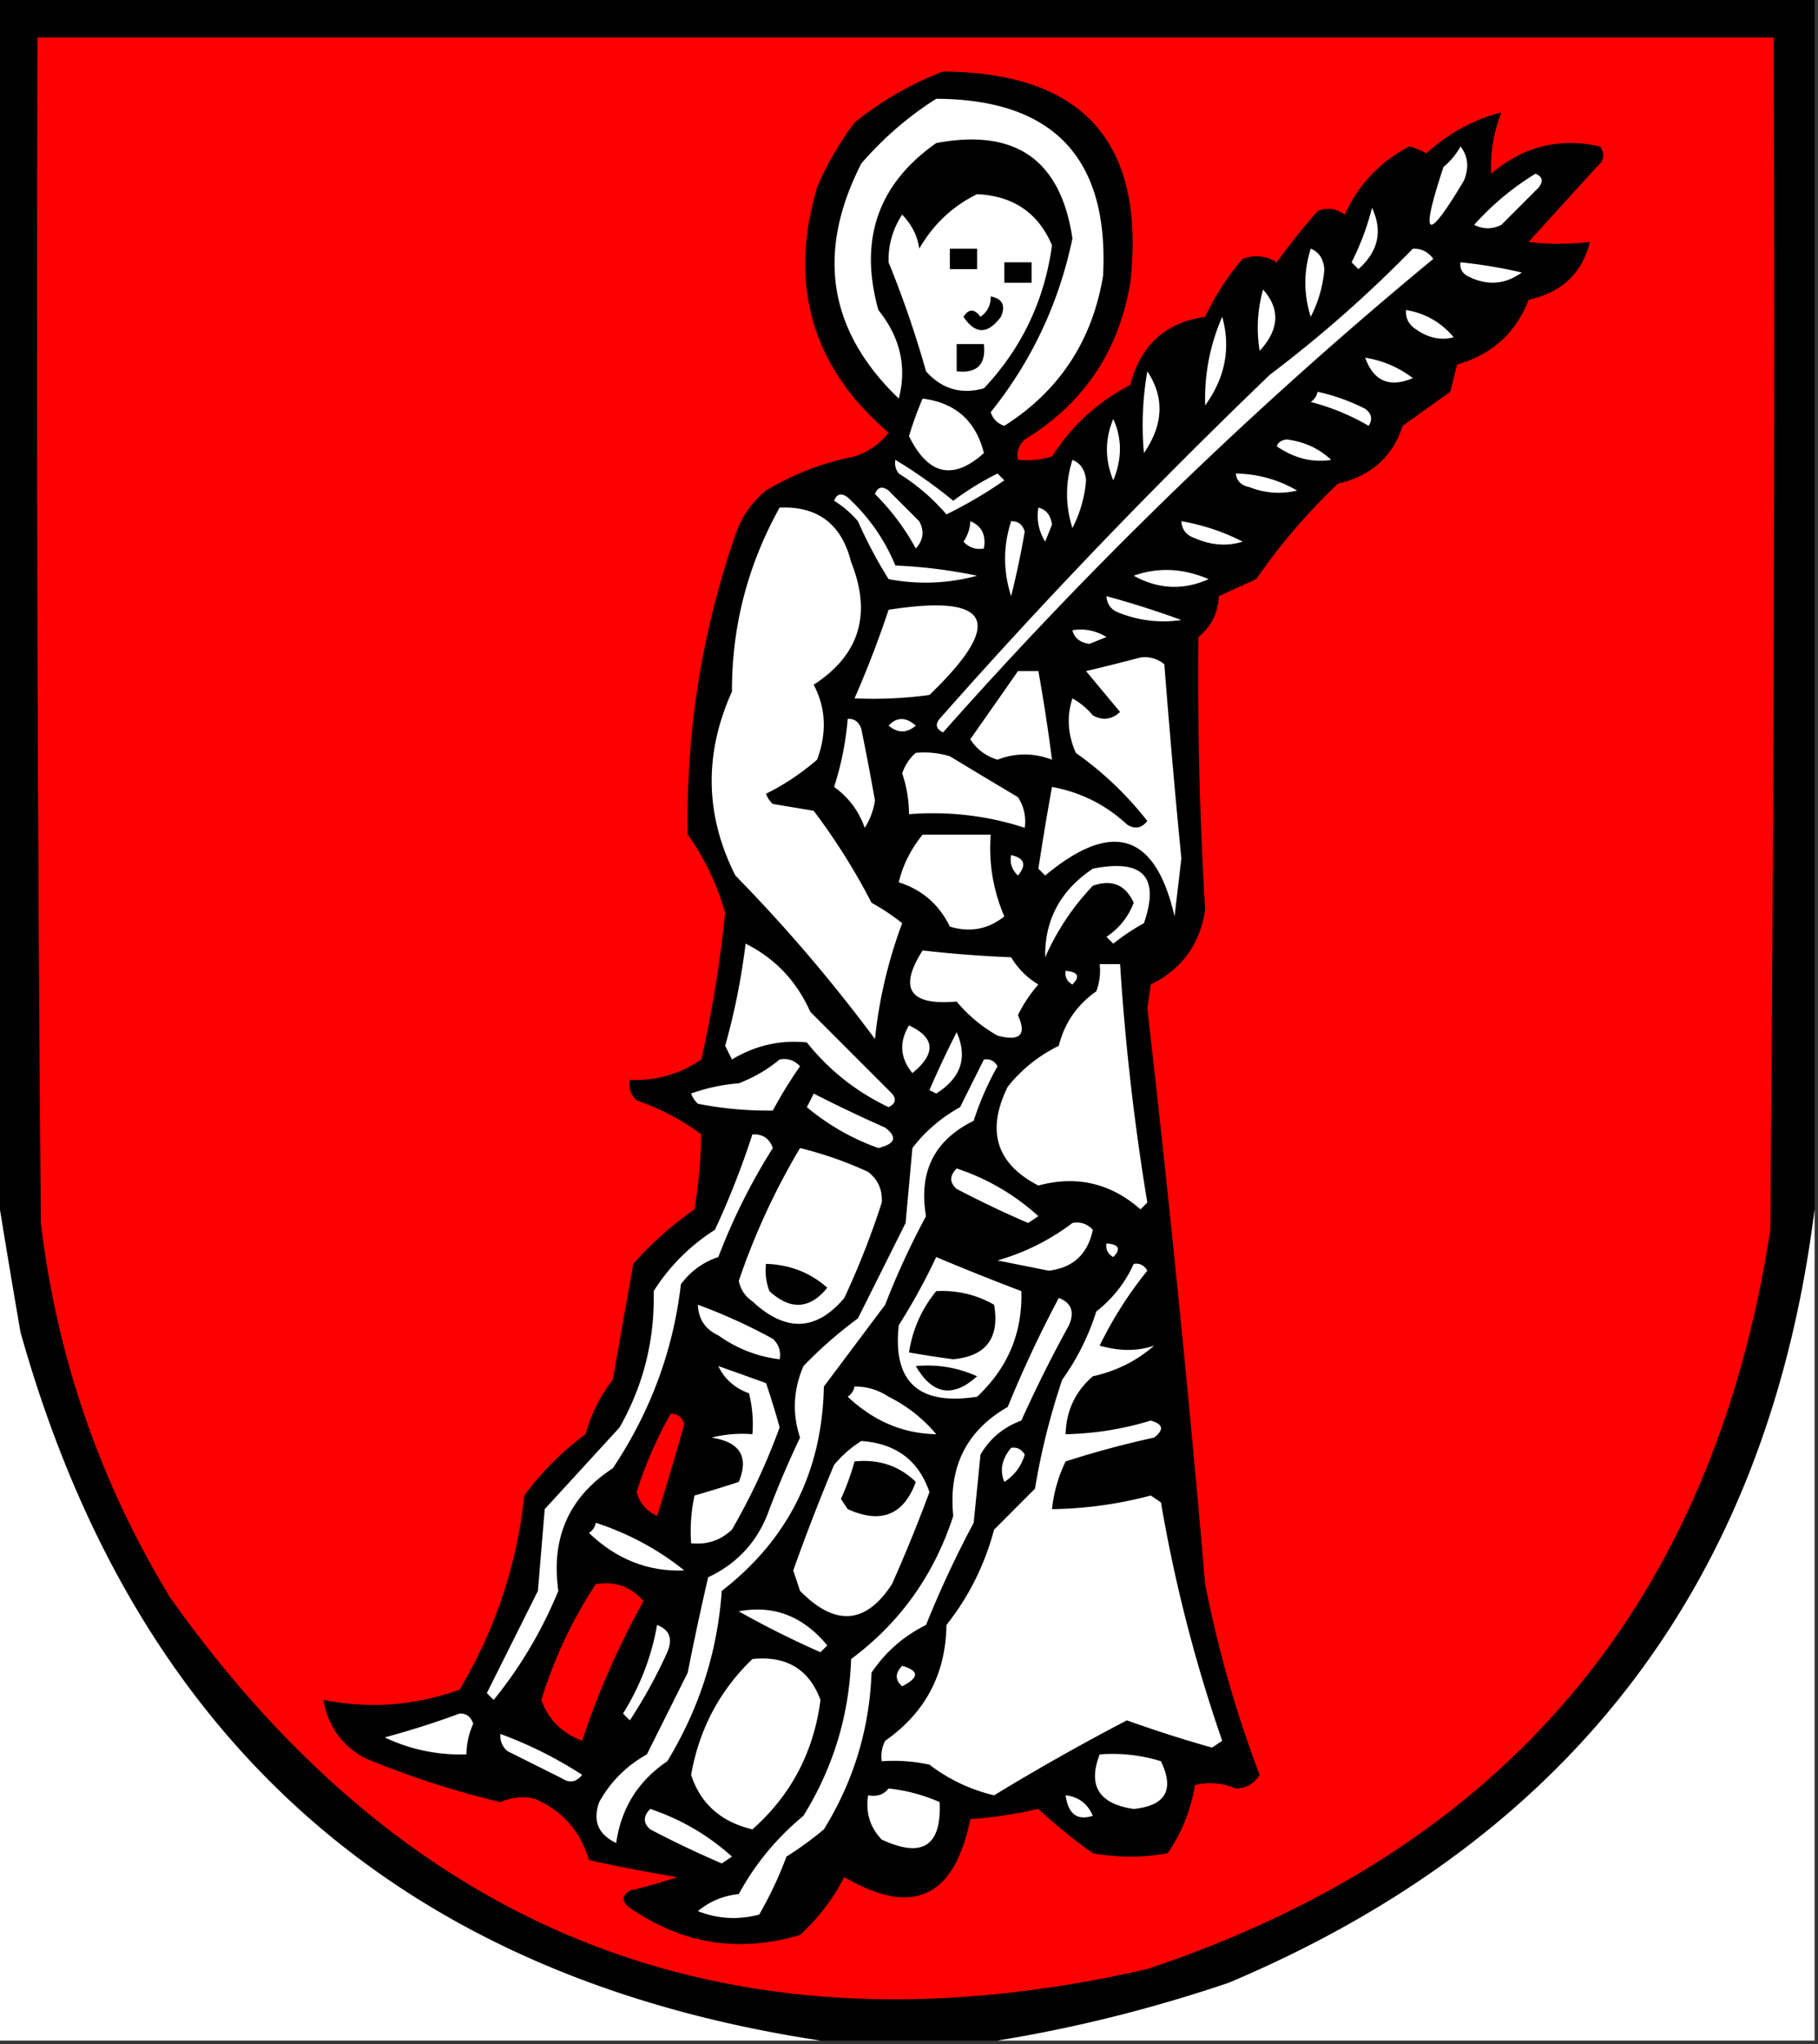 <svg xmlns="http://www.w3.org/2000/svg" width="267" height="300" style="shape-rendering:geometricPrecision;text-rendering:geometricPrecision;image-rendering:optimizeQuality;fill-rule:evenodd;clip-rule:evenodd"><rect width="100%" height="100%" fill="#333333" stroke="none"/><path style="opacity:1" d="M-.5-.5h267v178c-6.804 54.315-35.47 92.148-86 113.5-11.225 3.806-22.559 6.64-34 8.5h-26C59.018 290.191 19.851 255.525 3 195.5a1864.598 1864.598 0 0 1-3.5-21V-.5z"/><path style="opacity:1" fill="#fe0000" d="M5.5 5.5h255c.167 58.334 0 116.668-.5 175-8.452 54.783-38.952 90.95-91.5 108.5-60.111 13.746-107.944-4.421-143.5-54.5-10.31-16.932-16.644-35.265-19-55-.5-57.999-.667-115.999-.5-174z"/><path style="opacity:1" d="M138.5 10.5c20.641.141 29.807 10.475 27.5 31-1.7 10.086-6.867 17.752-15.5 23-.886.825-1.219 1.825-1 3 1.699.16 3.366-.007 5-.5 2.898-4.531 6.732-8.031 11.5-10.5 1.487-5.824 5.154-9.158 11-10a35.988 35.988 0 0 1 5.5-8.5c1.735-.651 3.402-.485 5 .5 1.88-2.591 3.88-5.091 6-7.5 1.399-.595 2.732-.428 4 .5 2.05-4.467 5.217-7.8 9.5-10a11.47 11.47 0 0 1 2.5 1c3.253-2.956 6.92-4.956 11-6-1.139 2.925-1.639 5.925-1.5 9 4.734-4.017 10.067-5.35 16-4 .749 1.135.583 2.135-.5 3l-10 11c2.873.376 5.873.376 9 0-1.137 4.606-4.137 7.44-9 8.5-1.902 4.9-5.402 8.067-10.5 9.5l-1 4-7 5c-1.45 4.516-4.616 7.349-9.5 8.5a87.946 87.946 0 0 0-12 14c-1.851.837-3.684 1.67-5.5 2.5-.113 2.474-1.113 4.474-3 6a566.113 566.113 0 0 0 1 40c-.762 5.089-3.428 8.756-8 11l-.5 3.5a3007.91 3007.91 0 0 1 8.5 84.5c1.9 9.683 4.567 19.016 8 28-.804 1.304-1.971 1.971-3.5 2-1.973-.831-3.973-.998-6-.5a24.75 24.75 0 0 1-4 10 30.485 30.485 0 0 1-11 0 74.335 74.335 0 0 1-8-6.5 65.75 65.75 0 0 1-10 1.5c-2.325 11.544-8.491 14.378-18.5 8.5-1.631 3.165-3.798 5.998-6.5 8.5-8.985 2.669-17.319 1.335-25-4-1.211-.893-1.211-1.726 0-2.5a81.836 81.836 0 0 0 7-2 216.17 216.17 0 0 1-13-2.5c-1.298-4.294-3.965-7.294-8-9-1.679-.395-3.345-.228-5 .5a131.955 131.955 0 0 1-20-6.5c-3.363-1.899-5.363-4.732-6-8.5 6.771 1.344 13.438.844 20-1.5 5.25-8.84 8.416-18.34 9.5-28.5a42.105 42.105 0 0 1 9-9 22.583 22.583 0 0 1 4-8l3-17a51.029 51.029 0 0 1 9-8c.59-3.701.923-7.368 1-11-2.84-2.126-6.007-3.793-9.5-5-.886-.825-1.219-1.825-1-3 3.888.155 7.388-.845 10.5-3a183.683 183.683 0 0 0 3.5-21.5 36.637 36.637 0 0 0-5.5-11.5c-.265-15.075 2.068-29.742 7-44 .883-2.602 2.383-4.77 4.5-6.5a39.995 39.995 0 0 1 13-5c2.055-.687 3.721-1.854 5-3.5-11.241-9.615-14.741-21.615-10.5-36a45.15 45.15 0 0 1 5.5-9.5c4.032-3.239 8.366-5.739 13-7.5z"/><path style="opacity:1" fill="#fefffe" d="M137.5 14.5c17.239.073 25.405 8.74 24.5 26-1.598 9.546-6.432 16.88-14.5 22-1-.333-1.667-1-2-2 6.032-7.536 10.032-16.036 12-25.5-1.701-11.531-8.368-16.198-20-14-8.549 5.994-11.383 14.16-8.5 24.5 3.211 4.004 4.211 8.337 3 13-10.352-9.935-12.185-21.435-5.5-34.5 3.246-3.753 6.913-6.92 11-9.5zM214.5 21.5c1.113 1.446 1.28 3.113.5 5-5.513 9.264-6.513 8.598-3-2a10.526 10.526 0 0 0 2.5-3zM225.5 25.5c1.025.397 1.192 1.063.5 2l-5.5 5.5c-1.333.667-2.667.667-4 0 2.702-2.995 5.702-5.495 9-7.5z"/><path style="opacity:1" fill="#fefffe" d="M143.5 28.5c5.323.25 8.99 2.75 11 7.5-1.099 8.089-4.432 15.089-10 21-3.35.93-6.183.096-8.5-2.5a149.678 149.678 0 0 0-5.5-16c-.058-2.557.609-4.89 2-7 1.444 1.527 2.278 3.194 2.5 5 2.077-3.58 4.91-6.247 8.5-8zM201.5 30.5c1.595 3.41.928 6.41-2 9l-1-1a38.303 38.303 0 0 0 3-8z"/><path style="opacity:1" d="M139.5 36.5h4v3h-4v-3z"/><path style="opacity:1" fill="#fefffe" d="M192.5 36.5c1.193.47 1.86 1.47 2 3a18.359 18.359 0 0 1-2 7c-1.053-3.315-1.053-6.648 0-10zM207.5 36.5c1.256-.039 2.256.461 3 1.5a644.307 644.307 0 0 0-72 69.5c-1.021-.502-1.188-1.168-.5-2 15.167-17.18 31.334-34.013 48.5-50.5a185.653 185.653 0 0 0 21-18.5z"/><path style="opacity:1" d="M147.5 38.5h4v3h-4v-3z"/><path style="opacity:1" fill="#fefffe" d="M214.5 38.5c3.022.304 6.022.804 9 1.5-2.514 1.804-5.181 1.97-8 .5-.798-.457-1.131-1.124-1-2zM185.5 42.5c2.548 2.866 2.381 5.866-.5 9a20.682 20.682 0 0 1 .5-9z"/><path style="opacity:1" d="M145.5 43.5c1.725.343 2.225 1.343 1.5 3-1.931 2.605-3.764 2.605-5.5 0 .774-1.211 1.607-1.211 2.5 0 1.039-.744 1.539-1.744 1.5-3z"/><path style="opacity:1" fill="#fefffe" d="M206.5 45.5c2.808.47 5.142 1.803 7 4-2.023.541-4.023.041-6-1.5-.752-.67-1.086-1.504-1-2.5zM179.5 46.5c1.281 4.577.448 8.91-2.5 13a29.84 29.84 0 0 1 2.5-13z"/><path style="opacity:1" d="M140.5 50.5h4c.333 3-1 4.333-4 4v-4z"/><path style="opacity:1" fill="#fefffe" d="M200.5 52.5a15.442 15.442 0 0 1 7 3c-3.43 1.45-5.763.45-7-3zM168.5 54.5c2.546 3.813 2.38 7.813-.5 12-.357-4.01-.19-8.01.5-12zM193.5 57.5a29.291 29.291 0 0 1 7 2.5c.951.718 1.117 1.55.5 2.5a33.287 33.287 0 0 0-8.5-3.5c.556-.383.889-.883 1-1.5zM135.5 58.5c4.819.609 7.819 3.276 9 8-4.534 4.065-8.2 3.231-11-2.5a53.424 53.424 0 0 1 2-5.5zM163.5 61.5c1.303 2.855 1.303 5.855 0 9-1.241-3.037-1.241-6.037 0-9zM187.5 65.5c.235-.597.735-.93 1.5-1 2.577.335 4.744 1.335 6.5 3-2.747.433-5.413-.234-8-2z"/><path style="opacity:1" fill="#fefffe" d="M131.5 67.5a71.407 71.407 0 0 1 8.5 6 42.267 42.267 0 0 1 6.5-4l1 1a65.845 65.845 0 0 1-8.5 5 30.253 30.253 0 0 0-7-6 2.429 2.429 0 0 1-.5-2zM157.5 67.5c1.193.47 1.86 1.47 2 3a18.359 18.359 0 0 1-2 7c-1.053-3.315-1.053-6.648 0-10zM181.5 69.5c3.253.062 6.253.896 9 2.5-2.366.563-4.699.396-7-.5-1.213-.247-1.88-.914-2-2zM128.5 72.5c.397-1.025 1.063-1.192 2-.5l4.5 4.5c.781 1.444.614 2.777-.5 4a34.975 34.975 0 0 0-6-8z"/><path style="opacity:1" fill="#fefffe" d="M122.5 73.5c.397-1.025 1.063-1.192 2-.5 3.084 2.843 5.417 6.176 7 10 4.041.174 8.041.674 12 1.5a28.725 28.725 0 0 1-13 .5 67.737 67.737 0 0 1-4.5-8.5 14.694 14.694 0 0 0-3.5-3zM114.5 74.5c5.61-.236 9.11 2.431 10.5 8 3.062 7.64 1.229 13.64-5.5 18 1.801 3.41 1.968 7.076.5 11-2.341 2.021-4.841 3.688-7.5 5a3.647 3.647 0 0 0 1 1.5l6 1a93.983 93.983 0 0 1 8.5 13.5 32.367 32.367 0 0 1 4.5 3 68.695 68.695 0 0 0-4 17 230.898 230.898 0 0 0-20.5-24c-4.464-8.844-4.631-17.844-.5-27-.027-9.557 2.306-18.557 7-27zM152.5 74.5c1.149.291 1.816 1.124 2 2.5l-1 2.5c-.952-1.545-1.285-3.212-1-5zM142.5 76.5c1.676.683 2.343 2.017 2 4-1.175.219-2.175-.114-3-1a5.575 5.575 0 0 0 1-3zM148.5 76.5c.997-.03 1.664.47 2 1.5a127.204 127.204 0 0 1-2 9.5c-1.183-3.675-1.183-7.341 0-11zM173.5 76.5a31.022 31.022 0 0 1 9 3c-2.266.706-4.599.54-7-.5-1.256-.417-1.923-1.25-2-2.5zM166.5 84.5c3.574-1.274 7.241-1.107 11 .5-3.706 1.665-7.373 1.498-11-.5zM162.5 87.5a138.144 138.144 0 0 1 11 3.5c-3.058.458-6.058.124-9-1-1.256-.417-1.923-1.25-2-2.5z"/><path style="opacity:1" fill="#fefffe" d="M130.5 89.5c15.131-2.367 17.131 1.8 6 12.5a60.931 60.931 0 0 1-11 .5 150.545 150.545 0 0 0 5-13zM157.5 92.5c1.788-.285 3.455.048 5 1l-2.5 1c-1.376-.184-2.209-.85-2.5-2zM167.5 96.5c1.322-.17 2.489.163 3.5 1a1449.68 1449.68 0 0 0 2.5 28.5l-1 8.5c-2.807-12.209-9.14-14.209-19-6l-1-1a429.937 429.937 0 0 1 2-12c4.214.774 7.881 2.607 11 5.5 1.135.749 2.135.583 3-.5a49.74 49.74 0 0 0-10.5-10c-1.19-2.694-1.356-5.361-.5-8a10.756 10.756 0 0 1 3 2.5c1.444.781 2.777.614 4-.5l-5-6a345.429 345.429 0 0 0 8-2zM149.5 98.5h3a262.857 262.857 0 0 1 2 13c-2.7-1.016-5.366-1.016-8 0-1.73-.526-3.064-1.526-4-3 2.359-3.351 4.692-6.685 7-10zM124.5 105.5c.997-.03 1.664.47 2 1.5a399.884 399.884 0 0 1 2 10.5 10.258 10.258 0 0 1-1.5 4c-.879-2.479-2.379-4.479-4.5-6a44.36 44.36 0 0 0 2-10zM130.5 106.5c1.208-1.282 2.542-1.282 4 0-1.308 1.126-2.642 1.126-4 0zM134.5 110.5a12.93 12.93 0 0 1 5 .5 1341.79 1341.79 0 0 0 10 6c.88 1.356 1.214 2.856 1 4.5-5.432-1.781-11.099-2.448-17-2a19.048 19.048 0 0 0-1-6c.442-1.239 1.109-2.239 2-3zM135.5 122.5h10c-.312 4.175.355 8.175 2 12-2.367 1.895-5.034 2.395-8 1.5-1.587-3.256-4.087-5.423-7.5-6.5.579-2.492 1.746-4.825 3.5-7zM148.5 125.5c1.965.448 2.298 1.448 1 3-.886-.825-1.219-1.825-1-3z"/><path style="opacity:1" fill="#fefffe" d="M160.5 127.5c7.367-1.474 9.867 1.192 7.5 8a32.367 32.367 0 0 0-4.5 3l-1-1c1.881-1.262 3.214-2.929 4-5-1.196-2.638-3.196-3.471-6-2.5a36.667 36.667 0 0 0-7 10.5c-.086-5.488 2.248-9.822 7-13zM109.5 138.5c4.317 2.153 7.484 5.486 9.5 10l12 12c.688.832.521 1.498-.5 2-4.768-2.276-8.768-5.443-12-9.5-3.893-.4-7.56.433-11 2.5l-1-2a99.528 99.528 0 0 0 3-15zM135.5 139.5c4.337.494 8.67.827 13 1 1 1.667 2.333 3 4 4a19.953 19.953 0 0 0-3 4.5c1.315 2.88.315 3.88-3 3a21.53 21.53 0 0 1-6-5c-6.921.611-8.588-1.889-5-7.5zM161.5 141.5h3a351.435 351.435 0 0 0 4 35l-1 1c-4.371-3.843-9.371-5.009-15-3.5-6.188-3.192-7.688-8.025-4.5-14.5a21.754 21.754 0 0 1 7.5-6c.827-3.332 2.66-5.999 5.5-8a8.43 8.43 0 0 0 .5-4zM156.5 142.5c1.837.139 2.17.806 1 2-.798-.457-1.131-1.124-1-2zM133.5 150.5c3.844 1.791 4.011 4.125.5 7-1.807-2.206-1.974-4.539-.5-7zM140.5 151.5c1.645 3.703.645 6.703-3 9l-1-.5a146.438 146.438 0 0 1 4-8.5z"/><path style="opacity:1" fill="#fefffe" d="M114.5 155.5c1.175-.219 2.175.114 3 1a64.501 64.501 0 0 0-4 6.5 53.368 53.368 0 0 1-11-1 3.647 3.647 0 0 1-1-1.5 26.724 26.724 0 0 1 7-1.5c2.258-.876 4.258-2.043 6-3.5zM144.5 155.5c.876-.131 1.543.202 2 1a42.638 42.638 0 0 0-3.5 8c-5.785 2.836-8.119 7.502-7 14a114.436 114.436 0 0 0-6 13l-9 12c-.252 12.451-5.252 22.451-15 30-.627 8.937-3.294 17.27-8 25-4.282 2.9-6.782 6.9-7.5 12-2.644-1.241-3.477-3.241-2.5-6 1.667-3 4-5.333 7-7l6-12a440.146 440.146 0 0 1 3-14c4.395-2.062 7.395-5.396 9-10a145.357 145.357 0 0 1 4.5-10.5c-1.166-3.528-.999-7.028.5-10.5a62.744 62.744 0 0 1 8-7l7-14 1-11c1.88-2.453 4.213-4.453 7-6l3.5-7zM119.5 160.5a201.58 201.58 0 0 0 10.5 5c1.828 1.386 1.495 2.386-1 3a34.06 34.06 0 0 1-10.5-6c.363-.683.696-1.35 1-2zM110.5 166.5c1.495-.085 2.495.581 3 2a89.655 89.655 0 0 0-8 16c-2.247.745-4.08 2.078-5.5 4-1.131 9.718-4.465 18.718-10 27-6.434 4.21-9.1 10.21-8 18-2.44 5.897-5.606 11.231-9.5 16l-1-1 7.5-15 1-12 11-12c3.51-6.2 5.177-12.866 5-20a28.98 28.98 0 0 1 9-9 124.368 124.368 0 0 0 5.5-14z"/><path style="opacity:1" fill="#fefffe" d="M117.5 168.5a55.622 55.622 0 0 1 10 3.5c1.444 1.126 2.11 2.626 2 4.5a119.975 119.975 0 0 1-5.5 14c-4.109 4.889-8.609 5.055-13.5.5-1.074-.739-1.741-1.739-2-3a102.338 102.338 0 0 1 9-19.5zM140.5 171.5a33.22 33.22 0 0 1 12 7l-1.5 1a150.87 150.87 0 0 1-10.5-5c-1.062-.925-1.062-1.925 0-3zM-.5 174.5c1.103 6.866 2.27 13.866 3.5 21 16.851 60.025 56.018 94.691 117.5 104H-.5v-125zM266.5 177.5v122h-120c11.441-1.86 22.775-4.694 34-8.5 50.53-21.352 79.196-59.185 86-113.5zM157.5 179.5c1.175-.219 2.175.114 3 1-.759 3.595-2.926 5.595-6.5 6l-7.5-1.5c4.066-1.179 7.733-3.012 11-5.5zM162.5 182.5c1.837.139 2.17.806 1 2-.798-.457-1.131-1.124-1-2zM137.5 184.5a374 374 0 0 0 12.5 5c.184 6.107-1.983 11.274-6.5 15.5-8.588 1.332-12.421-2.168-11.5-10.5a92.704 92.704 0 0 0 5.5-10z"/><path style="opacity:1" d="M112.5 185.5c3.494.114 6.494 1.28 9 3.5-2.57 3.167-5.403 3.333-8.5.5a8.43 8.43 0 0 1-.5-4z"/><path style="opacity:1" fill="#fefffe" d="M166.5 185.5c.876-.131 1.543.202 2 1a57.82 57.82 0 0 0-7 11c2.916.838 5.582.838 8 0-2.55 2.237-5.55 3.737-9 4.5-2.578 2.228-3.911 5.061-4 8.5a45.553 45.553 0 0 0 12.5-2c1.826.51 1.993 1.344.5 2.5a135.76 135.76 0 0 0-13 3.5 21.028 21.028 0 0 0-2 7 59.447 59.447 0 0 0 14.5-2l1.5 1a219.58 219.58 0 0 0 9 35l-1.5 1a190.373 190.373 0 0 1-12.5-4 334.449 334.449 0 0 0-19.5 11 25.01 25.01 0 0 1-9.5-4.5 24.935 24.935 0 0 0-7-.5 4.934 4.934 0 0 1 .5-3c5.896-4.125 8.896-9.792 9-17 3.273-4.123 5.606-8.789 7-14l6-6a102.222 102.222 0 0 1 4-16 35.145 35.145 0 0 0 5-10c2.454-1.941 4.287-4.275 5.5-7z"/><path style="opacity:1" d="M137.5 189.5c3.045-.158 5.879.509 8.5 2 .833 4.877-1.167 7.543-6 8a151.471 151.471 0 0 1-6.5-1c.523-3.378 1.856-6.378 4-9z"/><path style="opacity:1" fill="#fefffe" d="M155.5 190.5c1.844.704 2.344 2.037 1.5 4a193.73 193.73 0 0 0-7 14c-2.635.973-4.635 2.64-6 5l-1 10c-2.607 4.88-4.94 9.88-7 15-3.31 1.646-5.977 3.98-8 7-.31 8.286-2.643 15.952-7 23a51.064 51.064 0 0 1-5.5 4 55.184 55.184 0 0 1-4 8.5c-3.054.821-6.054.655-9-.5 1.72-1.434 3.72-2.267 6-2.5 2.384-4.393 5.551-8.226 9.5-11.5 4.378-7.078 6.711-14.744 7-23 7.183-5.338 12.183-12.338 15-21-.727-7.198 1.939-12.531 8-16a174.082 174.082 0 0 1 7.5-16zM102.5 191.5a81.031 81.031 0 0 1 11 5c.886.825 1.219 1.825 1 3-3.245-.38-6.245-1.547-9-3.5-1.939-.908-2.939-2.408-3-4.5zM105.5 200.5c2.312.82 4.646 1.653 7 2.5a109.636 109.636 0 0 1 2 6.5 94.114 94.114 0 0 1-7 15c-1.673 1.586-3.673 2.253-6 2-.163-2.357.003-4.69.5-7a168.028 168.028 0 0 0 6.5-2c1.519-3.686.186-5.853-4-6.5a18.453 18.453 0 0 1 6-.5 18.453 18.453 0 0 0-.5-6c-2.118-.783-3.618-2.116-4.5-4z"/><path style="opacity:1" d="M134.5 200.5c3.149-.289 6.149.211 9 1.5-3.559 3.208-6.559 2.708-9-1.5z"/><path style="opacity:1" fill="#fefffe" d="M125.5 203.5c1.808-.009 3.475.491 5 1.5a21.569 21.569 0 0 1 7 5.5c-4.849-.076-9.182-1.91-13-5.5.556-.383.889-.883 1-1.5z"/><path style="opacity:1" fill="#fe0000" d="M98.5 207.5c.997-.03 1.664.47 2 1.5a486.528 486.528 0 0 1-4 13.5c-1.546-.712-2.546-1.878-3-3.5a59.055 59.055 0 0 1 5-11.5z"/><path style="opacity:1" fill="#fefffe" d="M126.5 211.5c5.095.36 8.428 2.86 10 7.5a221.392 221.392 0 0 1-5.5 13.5c-3.838 5.912-8.338 6.245-13.5 1l-1-3a299.742 299.742 0 0 1 6-15.5c1.186-1.412 2.519-2.579 4-3.5zM148.5 212.5c.876-.131 1.543.202 2 1-.526 1.73-1.526 3.064-3 4-.701-1.692-.367-3.358 1-5z"/><path style="opacity:1" d="M125.5 214.5c3.55-.367 6.55.633 9 3-1.781 4.87-5.114 6.204-10 4l-1-1.5a36.87 36.87 0 0 0 2-5.5z"/><path style="opacity:1" fill="#fefffe" d="M87.5 223.5c4.824 1.576 9.157 3.91 13 7-5.277.212-9.944-1.622-14-5.5.556-.383.89-.883 1-1.5z"/><path style="opacity:1" fill="#fe0000" d="M87.5 232.5c2.846-.47 5.179.363 7 2.5-3.713 6.679-6.713 13.512-9 20.5-2.988-1.133-4.988-3.133-6-6 1.9-6.13 4.567-11.797 8-17z"/><path style="opacity:1" fill="#fefffe" d="M108.5 236.5c5.106-.969 9.439.698 13 5l-1 1a136.983 136.983 0 0 1-12-6zM96.5 238.5c1.844.704 2.344 2.037 1.5 4a72.527 72.527 0 0 1-5.5 10l-1-1c2.529-4.049 4.196-8.382 5-13zM110.5 243.5c4.977-.519 8.31 1.481 10 6-.987 7.644-4.321 13.978-10 19-4.62-1.1-7.62-3.767-9-8 1.185-6.706 4.185-12.373 9-17zM132.5 244.5c2.512.716 2.512 1.716 0 3-1.062-.925-1.062-1.925 0-3zM67.5 251.5c.997-.03 1.664.47 2 1.5-.648 1.44-.98 2.94-1 4.5-4.255.116-8.255-.717-12-2.5 3.833-1.034 7.5-2.2 11-3.5zM73.5 254.5a59.923 59.923 0 0 1 12 6c-.865 1.083-1.865 1.249-3 .5l-8-4c-.752-.671-1.086-1.504-1-2.5zM161.5 257.5c3.079-.24 6.079.093 9 1 2.02 4.198.687 6.531-4 7-5.101-.734-6.767-3.4-5-8zM130.5 262.5c2.618.279 5.118.946 7.5 2 .299 6.441-2.535 8.274-8.5 5.5-1.729-1.789-2.396-3.956-2-6.5 1.291.237 2.291-.096 3-1zM156.5 263.5c1.884.212 3.217 1.212 4 3-2.281.762-3.614-.238-4-3zM95.5 265.5c4.507 1.516 8.507 3.849 12 7l-1.5 1a150.935 150.935 0 0 1-10.5-5c-1.062-.925-1.062-1.925 0-3z"/></svg>